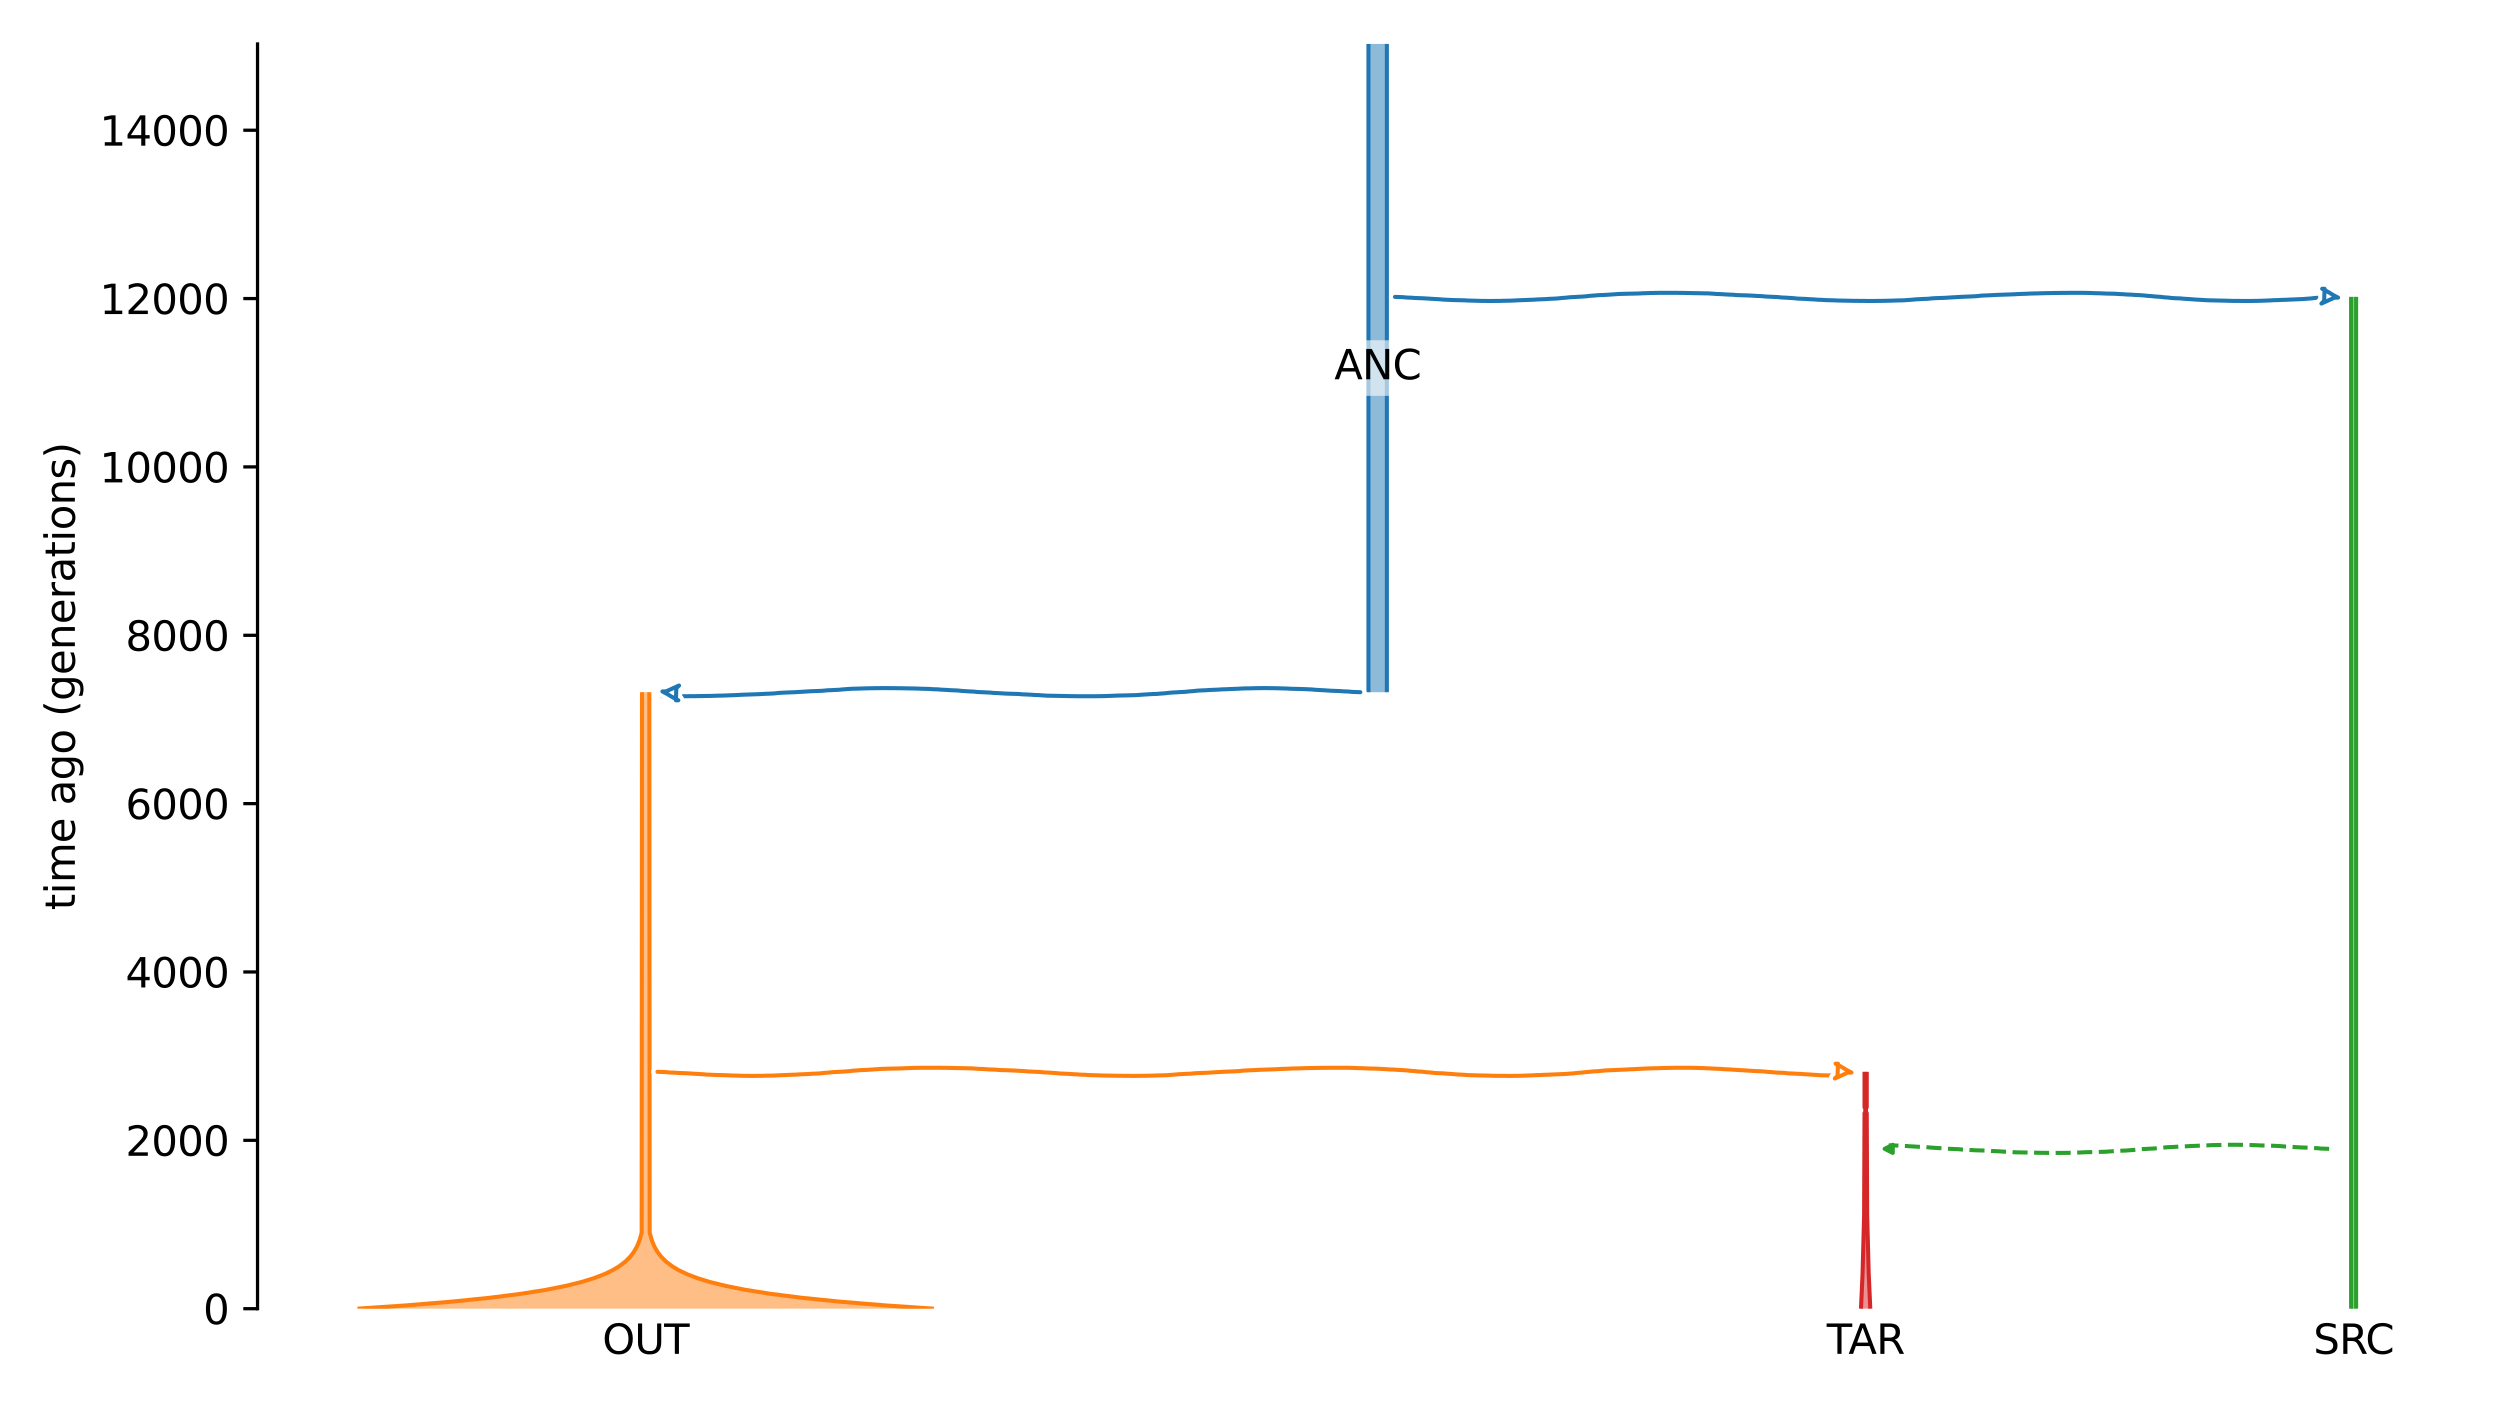 <?xml version="1.0" encoding="utf-8" standalone="no"?>
<!DOCTYPE svg PUBLIC "-//W3C//DTD SVG 1.1//EN"
  "http://www.w3.org/Graphics/SVG/1.1/DTD/svg11.dtd">
<svg xmlns:xlink="http://www.w3.org/1999/xlink" width="614.4pt" height="345.6pt" viewBox="0 0 614.4 345.6" xmlns="http://www.w3.org/2000/svg" version="1.1">
 <defs>
  <style type="text/css">*{stroke-linejoin: round; stroke-linecap: butt}</style>
 </defs>
 <g id="figure_1">
  <g id="patch_1">
   <path d="M 0 345.6 
L 614.4 345.6 
L 614.4 0 
L 0 0 
z
" style="fill: #ffffff"/>
  </g>
  <g id="axes_1">
   <g id="patch_2">
    <path d="M 63.291 321.622 
L 603.6 321.622 
L 603.6 10.8 
L 63.291 10.8 
z
" style="fill: #ffffff"/>
   </g>
   <path d="M 572.407 282.337 
L 571.407 282.306 
L 570.407 282.269 
L 569.407 282.171 
L 568.407 282.139 
L 567.407 282.065 
L 566.407 282.026 
L 565.407 281.991 
L 564.407 281.933 
L 563.407 281.863 
L 562.407 281.811 
L 561.407 281.752 
L 560.407 281.664 
L 559.407 281.618 
L 558.407 281.575 
L 557.407 281.545 
L 556.407 281.519 
L 555.407 281.497 
L 554.407 281.443 
L 553.407 281.415 
L 552.407 281.385 
L 551.407 281.36 
L 550.407 281.349 
L 549.407 281.339 
L 548.407 281.339 
L 547.407 281.348 
L 546.407 281.36 
L 545.407 281.391 
L 544.407 281.402 
L 543.407 281.432 
L 542.407 281.492 
L 541.407 281.529 
L 540.407 281.568 
L 539.407 281.611 
L 538.407 281.644 
L 537.407 281.711 
L 536.407 281.75 
L 535.407 281.793 
L 534.407 281.863 
L 533.407 281.9 
L 532.407 281.958 
L 531.407 282.069 
L 530.407 282.14 
L 529.407 282.253 
L 528.407 282.299 
L 527.407 282.36 
L 526.407 282.408 
L 525.407 282.489 
L 524.407 282.608 
L 523.407 282.678 
L 522.407 282.761 
L 521.407 282.794 
L 520.407 282.846 
L 519.407 282.914 
L 518.407 282.98 
L 517.407 283.057 
L 516.407 283.084 
L 515.407 283.111 
L 514.407 283.134 
L 513.407 283.153 
L 512.407 283.179 
L 511.407 283.229 
L 510.407 283.264 
L 509.407 283.3 
L 508.407 283.316 
L 507.407 283.331 
L 506.407 283.335 
L 505.407 283.337 
L 504.407 283.337 
L 503.407 283.335 
L 502.407 283.321 
L 501.407 283.313 
L 500.407 283.292 
L 499.407 283.268 
L 498.407 283.251 
L 497.407 283.233 
L 496.407 283.212 
L 495.407 283.196 
L 494.407 283.133 
L 493.407 283.058 
L 492.407 283.025 
L 491.407 282.957 
L 490.407 282.903 
L 489.407 282.87 
L 488.407 282.78 
L 487.407 282.751 
L 486.407 282.72 
L 485.407 282.689 
L 484.407 282.634 
L 483.407 282.569 
L 482.407 282.531 
L 481.407 282.435 
L 480.407 282.386 
L 479.407 282.342 
L 478.407 282.302 
L 477.407 282.193 
L 476.407 282.152 
L 475.407 282.089 
L 474.407 282.019 
L 473.407 281.915 
L 472.407 281.878 
L 471.407 281.832 
L 470.407 281.764 
L 469.407 281.715 
L 468.407 281.637 
L 467.407 281.607 
L 466.407 281.537 
L 465.407 281.513 
L 464.172 281.485 
" clip-path="url(#p73a6ffd80a)" style="fill: none; stroke-dasharray: 3.7,1.6; stroke-dashoffset: 0; stroke: #2ca02c"/>
   <g id="patch_3">
    <path d="M 336.308 10.8 
L 336.308 170.11 
M 340.835 10.8 
L 340.835 170.11 
" clip-path="url(#p73a6ffd80a)" style="fill: none; stroke: #ffffff; stroke-width: 3; stroke-linejoin: miter"/>
    <path d="M 336.308 10.8 
L 336.308 170.11 
M 340.835 10.8 
L 340.835 170.11 
" clip-path="url(#p73a6ffd80a)" style="fill: none; stroke: #1f77b4; stroke-linejoin: miter"/>
    <g id="PolyCollection_1">
     <path d="M 340.835 10.8 
L 336.308 10.8 
L 336.308 170.11 
L 340.835 170.11 
L 340.835 170.11 
L 340.835 10.8 
z
" clip-path="url(#p73a6ffd80a)" style="fill: #1f77b4; fill-opacity: 0.5"/>
    </g>
    <g id="patch_4">
     <path d="M 157.78 170.11 
L 157.697 302.954 
L 157.151 304.879 
L 156.504 306.418 
L 155.718 307.765 
L 154.82 308.92 
L 153.651 310.075 
L 152.129 311.229 
L 150.513 312.192 
L 148.499 313.154 
L 145.988 314.116 
L 142.858 315.079 
L 138.956 316.041 
L 134.092 317.003 
L 128.028 317.965 
L 120.47 318.928 
L 111.047 319.89 
L 99.301 320.852 
L 87.85 321.622 
M 159.582 170.11 
L 159.665 302.954 
L 160.211 304.879 
L 160.857 306.418 
L 161.644 307.765 
L 162.542 308.92 
L 163.71 310.075 
L 165.233 311.229 
L 166.849 312.192 
L 168.863 313.154 
L 171.374 314.116 
L 174.504 315.079 
L 178.406 316.041 
L 183.27 317.003 
L 189.334 317.965 
L 196.892 318.928 
L 206.315 319.89 
L 218.061 320.852 
L 229.512 321.622 
L 229.512 321.622 
" clip-path="url(#p73a6ffd80a)" style="fill: none; stroke: #ffffff; stroke-width: 3; stroke-linejoin: miter"/>
     <path d="M 157.78 170.11 
L 157.697 302.954 
L 157.151 304.879 
L 156.504 306.418 
L 155.718 307.765 
L 154.82 308.92 
L 153.651 310.075 
L 152.129 311.229 
L 150.513 312.192 
L 148.499 313.154 
L 145.988 314.116 
L 142.858 315.079 
L 138.956 316.041 
L 134.092 317.003 
L 128.028 317.965 
L 120.47 318.928 
L 111.047 319.89 
L 99.301 320.852 
L 87.85 321.622 
M 159.582 170.11 
L 159.665 302.954 
L 160.211 304.879 
L 160.857 306.418 
L 161.644 307.765 
L 162.542 308.92 
L 163.71 310.075 
L 165.233 311.229 
L 166.849 312.192 
L 168.863 313.154 
L 171.374 314.116 
L 174.504 315.079 
L 178.406 316.041 
L 183.27 317.003 
L 189.334 317.965 
L 196.892 318.928 
L 206.315 319.89 
L 218.061 320.852 
L 229.512 321.622 
L 229.512 321.622 
" clip-path="url(#p73a6ffd80a)" style="fill: none; stroke: #ff7f0e; stroke-linejoin: miter"/>
     <g id="PolyCollection_2">
      <path d="M 159.582 170.11 
L 157.78 170.11 
L 157.78 302.569 
L 157.78 302.569 
L 157.739 302.762 
L 157.697 302.954 
L 157.652 303.147 
L 157.606 303.339 
L 157.557 303.531 
L 157.507 303.724 
L 157.454 303.916 
L 157.398 304.109 
L 157.341 304.301 
L 157.28 304.494 
L 157.217 304.686 
L 157.151 304.879 
L 157.082 305.071 
L 157.01 305.263 
L 156.935 305.456 
L 156.856 305.648 
L 156.774 305.841 
L 156.688 306.033 
L 156.598 306.226 
L 156.504 306.418 
L 156.406 306.611 
L 156.304 306.803 
L 156.197 306.996 
L 156.085 307.188 
L 155.968 307.38 
L 155.845 307.573 
L 155.718 307.765 
L 155.584 307.958 
L 155.444 308.15 
L 155.299 308.343 
L 155.146 308.535 
L 154.987 308.728 
L 154.82 308.92 
L 154.646 309.113 
L 154.464 309.305 
L 154.274 309.497 
L 154.076 309.69 
L 153.868 309.882 
L 153.651 310.075 
L 153.425 310.267 
L 153.188 310.46 
L 152.94 310.652 
L 152.682 310.845 
L 152.411 311.037 
L 152.129 311.229 
L 151.833 311.422 
L 151.525 311.614 
L 151.202 311.807 
L 150.865 311.999 
L 150.513 312.192 
L 150.145 312.384 
L 149.76 312.577 
L 149.358 312.769 
L 148.938 312.962 
L 148.499 313.154 
L 148.04 313.346 
L 147.56 313.539 
L 147.059 313.731 
L 146.535 313.924 
L 145.988 314.116 
L 145.416 314.309 
L 144.818 314.501 
L 144.193 314.694 
L 143.54 314.886 
L 142.858 315.079 
L 142.145 315.271 
L 141.399 315.463 
L 140.62 315.656 
L 139.806 315.848 
L 138.956 316.041 
L 138.067 316.233 
L 137.138 316.426 
L 136.167 316.618 
L 135.152 316.811 
L 134.092 317.003 
L 132.984 317.195 
L 131.825 317.388 
L 130.615 317.58 
L 129.35 317.773 
L 128.028 317.965 
L 126.647 318.158 
L 125.203 318.35 
L 123.694 318.543 
L 122.117 318.735 
L 120.47 318.928 
L 118.747 319.12 
L 116.948 319.312 
L 115.067 319.505 
L 113.101 319.697 
L 111.047 319.89 
L 108.9 320.082 
L 106.656 320.275 
L 104.312 320.467 
L 101.861 320.66 
L 99.301 320.852 
L 96.624 321.045 
L 93.828 321.237 
L 90.905 321.429 
L 87.85 321.622 
L 229.512 321.622 
L 229.512 321.622 
L 226.457 321.429 
L 223.534 321.237 
L 220.737 321.045 
L 218.061 320.852 
L 215.5 320.66 
L 213.05 320.467 
L 210.705 320.275 
L 208.462 320.082 
L 206.315 319.89 
L 204.261 319.697 
L 202.295 319.505 
L 200.414 319.312 
L 198.614 319.12 
L 196.892 318.928 
L 195.244 318.735 
L 193.668 318.543 
L 192.159 318.35 
L 190.715 318.158 
L 189.334 317.965 
L 188.012 317.773 
L 186.747 317.58 
L 185.536 317.388 
L 184.378 317.195 
L 183.27 317.003 
L 182.21 316.811 
L 181.195 316.618 
L 180.224 316.426 
L 179.295 316.233 
L 178.406 316.041 
L 177.555 315.848 
L 176.741 315.656 
L 175.963 315.463 
L 175.217 315.271 
L 174.504 315.079 
L 173.822 314.886 
L 173.169 314.694 
L 172.544 314.501 
L 171.946 314.309 
L 171.374 314.116 
L 170.827 313.924 
L 170.303 313.731 
L 169.802 313.539 
L 169.322 313.346 
L 168.863 313.154 
L 168.424 312.962 
L 168.004 312.769 
L 167.602 312.577 
L 167.217 312.384 
L 166.849 312.192 
L 166.497 311.999 
L 166.16 311.807 
L 165.837 311.614 
L 165.529 311.422 
L 165.233 311.229 
L 164.951 311.037 
L 164.68 310.845 
L 164.422 310.652 
L 164.174 310.46 
L 163.937 310.267 
L 163.71 310.075 
L 163.494 309.882 
L 163.286 309.69 
L 163.087 309.497 
L 162.897 309.305 
L 162.716 309.113 
L 162.542 308.92 
L 162.375 308.728 
L 162.216 308.535 
L 162.063 308.343 
L 161.917 308.15 
L 161.778 307.958 
L 161.644 307.765 
L 161.517 307.573 
L 161.394 307.38 
L 161.277 307.188 
L 161.165 306.996 
L 161.058 306.803 
L 160.956 306.611 
L 160.857 306.418 
L 160.764 306.226 
L 160.674 306.033 
L 160.588 305.841 
L 160.506 305.648 
L 160.427 305.456 
L 160.352 305.263 
L 160.28 305.071 
L 160.211 304.879 
L 160.145 304.686 
L 160.082 304.494 
L 160.021 304.301 
L 159.963 304.109 
L 159.908 303.916 
L 159.855 303.724 
L 159.804 303.531 
L 159.756 303.339 
L 159.71 303.147 
L 159.665 302.954 
L 159.623 302.762 
L 159.582 302.569 
L 159.582 302.569 
L 159.582 170.11 
z
" clip-path="url(#p73a6ffd80a)" style="fill: #ff7f0e; fill-opacity: 0.5"/>
     </g>
     <g id="patch_5">
      <path d="M 577.81 72.964 
L 577.81 321.622 
M 579.04 72.964 
L 579.04 321.622 
" clip-path="url(#p73a6ffd80a)" style="fill: none; stroke: #ffffff; stroke-width: 3; stroke-linejoin: miter"/>
      <path d="M 577.81 72.964 
L 577.81 321.622 
M 579.04 72.964 
L 579.04 321.622 
" clip-path="url(#p73a6ffd80a)" style="fill: none; stroke: #2ca02c; stroke-linejoin: miter"/>
      <g id="PolyCollection_3">
       <path d="M 579.04 72.964 
L 577.81 72.964 
L 577.81 321.622 
L 579.04 321.622 
L 579.04 321.622 
L 579.04 72.964 
z
" clip-path="url(#p73a6ffd80a)" style="fill: #2ca02c; fill-opacity: 0.5"/>
      </g>
      <g id="patch_6">
       <path d="M 458.228 263.409 
L 458.228 272.159 
L 458.406 272.159 
L 458.406 273.566 
L 458.228 273.566 
L 458.12 298.785 
L 457.748 312.908 
L 457.354 321.622 
M 458.769 263.409 
L 458.769 272.159 
L 458.591 272.159 
L 458.591 273.566 
L 458.769 273.566 
L 458.877 298.785 
L 459.248 312.908 
L 459.642 321.622 
L 459.642 321.622 
" clip-path="url(#p73a6ffd80a)" style="fill: none; stroke: #ffffff; stroke-width: 3; stroke-linejoin: miter"/>
       <path d="M 458.228 263.409 
L 458.228 272.159 
L 458.406 272.159 
L 458.406 273.566 
L 458.228 273.566 
L 458.12 298.785 
L 457.748 312.908 
L 457.354 321.622 
M 458.769 263.409 
L 458.769 272.159 
L 458.591 272.159 
L 458.591 273.566 
L 458.769 273.566 
L 458.877 298.785 
L 459.248 312.908 
L 459.642 321.622 
L 459.642 321.622 
" clip-path="url(#p73a6ffd80a)" style="fill: none; stroke: #d62728; stroke-linejoin: miter"/>
       <g id="PolyCollection_4">
        <path d="M 458.769 263.409 
L 458.228 263.409 
L 458.228 272.159 
L 458.406 272.159 
L 458.406 273.566 
L 458.228 273.566 
L 458.228 291.874 
L 458.228 291.874 
L 458.224 292.174 
L 458.22 292.475 
L 458.215 292.775 
L 458.211 293.076 
L 458.207 293.376 
L 458.203 293.677 
L 458.199 293.977 
L 458.194 294.278 
L 458.19 294.578 
L 458.185 294.879 
L 458.181 295.179 
L 458.176 295.48 
L 458.171 295.78 
L 458.166 296.081 
L 458.162 296.381 
L 458.157 296.682 
L 458.152 296.982 
L 458.146 297.283 
L 458.141 297.583 
L 458.136 297.884 
L 458.131 298.184 
L 458.125 298.485 
L 458.12 298.785 
L 458.114 299.086 
L 458.109 299.386 
L 458.103 299.687 
L 458.097 299.987 
L 458.091 300.288 
L 458.085 300.588 
L 458.079 300.889 
L 458.073 301.189 
L 458.067 301.489 
L 458.061 301.79 
L 458.054 302.09 
L 458.048 302.391 
L 458.041 302.691 
L 458.034 302.992 
L 458.028 303.292 
L 458.021 303.593 
L 458.014 303.893 
L 458.007 304.194 
L 457.999 304.494 
L 457.992 304.795 
L 457.985 305.095 
L 457.977 305.396 
L 457.969 305.696 
L 457.962 305.997 
L 457.954 306.297 
L 457.946 306.598 
L 457.938 306.898 
L 457.93 307.199 
L 457.921 307.499 
L 457.913 307.8 
L 457.904 308.1 
L 457.895 308.401 
L 457.887 308.701 
L 457.878 309.002 
L 457.869 309.302 
L 457.859 309.603 
L 457.85 309.903 
L 457.84 310.203 
L 457.831 310.504 
L 457.821 310.804 
L 457.811 311.105 
L 457.801 311.405 
L 457.791 311.706 
L 457.78 312.006 
L 457.77 312.307 
L 457.759 312.607 
L 457.748 312.908 
L 457.737 313.208 
L 457.726 313.509 
L 457.715 313.809 
L 457.703 314.11 
L 457.692 314.41 
L 457.68 314.711 
L 457.668 315.011 
L 457.656 315.312 
L 457.643 315.612 
L 457.631 315.913 
L 457.618 316.213 
L 457.605 316.514 
L 457.592 316.814 
L 457.579 317.115 
L 457.565 317.415 
L 457.552 317.716 
L 457.538 318.016 
L 457.524 318.317 
L 457.509 318.617 
L 457.495 318.918 
L 457.48 319.218 
L 457.465 319.518 
L 457.45 319.819 
L 457.435 320.119 
L 457.419 320.42 
L 457.403 320.72 
L 457.387 321.021 
L 457.371 321.321 
L 457.354 321.622 
L 459.642 321.622 
L 459.642 321.622 
L 459.626 321.321 
L 459.609 321.021 
L 459.593 320.72 
L 459.577 320.42 
L 459.562 320.119 
L 459.546 319.819 
L 459.531 319.518 
L 459.516 319.218 
L 459.502 318.918 
L 459.487 318.617 
L 459.473 318.317 
L 459.459 318.016 
L 459.445 317.716 
L 459.431 317.415 
L 459.418 317.115 
L 459.404 316.814 
L 459.391 316.514 
L 459.378 316.213 
L 459.366 315.913 
L 459.353 315.612 
L 459.341 315.312 
L 459.329 315.011 
L 459.317 314.711 
L 459.305 314.41 
L 459.293 314.11 
L 459.282 313.809 
L 459.27 313.509 
L 459.259 313.208 
L 459.248 312.908 
L 459.237 312.607 
L 459.227 312.307 
L 459.216 312.006 
L 459.206 311.706 
L 459.196 311.405 
L 459.186 311.105 
L 459.176 310.804 
L 459.166 310.504 
L 459.156 310.203 
L 459.147 309.903 
L 459.137 309.603 
L 459.128 309.302 
L 459.119 309.002 
L 459.11 308.701 
L 459.101 308.401 
L 459.092 308.1 
L 459.084 307.8 
L 459.075 307.499 
L 459.067 307.199 
L 459.059 306.898 
L 459.051 306.598 
L 459.043 306.297 
L 459.035 305.997 
L 459.027 305.696 
L 459.019 305.396 
L 459.012 305.095 
L 459.004 304.795 
L 458.997 304.494 
L 458.99 304.194 
L 458.983 303.893 
L 458.976 303.593 
L 458.969 303.292 
L 458.962 302.992 
L 458.955 302.691 
L 458.949 302.391 
L 458.942 302.09 
L 458.936 301.79 
L 458.93 301.489 
L 458.923 301.189 
L 458.917 300.889 
L 458.911 300.588 
L 458.905 300.288 
L 458.899 299.987 
L 458.894 299.687 
L 458.888 299.386 
L 458.882 299.086 
L 458.877 298.785 
L 458.871 298.485 
L 458.866 298.184 
L 458.86 297.884 
L 458.855 297.583 
L 458.85 297.283 
L 458.845 296.982 
L 458.84 296.682 
L 458.835 296.381 
L 458.83 296.081 
L 458.825 295.78 
L 458.821 295.48 
L 458.816 295.179 
L 458.811 294.879 
L 458.807 294.578 
L 458.802 294.278 
L 458.798 293.977 
L 458.794 293.677 
L 458.789 293.376 
L 458.785 293.076 
L 458.781 292.775 
L 458.777 292.475 
L 458.773 292.174 
L 458.769 291.874 
L 458.769 291.874 
L 458.769 273.566 
L 458.591 273.566 
L 458.591 272.159 
L 458.769 272.159 
L 458.769 263.409 
z
" clip-path="url(#p73a6ffd80a)" style="fill: #d62728; fill-opacity: 0.5"/>
       </g>
       <g id="matplotlib.axis_1">
        <g id="xtick_1">
         <g id="line2d_1"/>
         <g id="text_1">
          <!-- OUT -->
          <g transform="translate(148.032 332.72) scale(0.1 -0.1)">
           <defs>
            <path id="DejaVuSans-4f" d="M 2522 4238 
Q 1834 4238 1429 3725 
Q 1025 3213 1025 2328 
Q 1025 1447 1429 934 
Q 1834 422 2522 422 
Q 3209 422 3611 934 
Q 4013 1447 4013 2328 
Q 4013 3213 3611 3725 
Q 3209 4238 2522 4238 
z
M 2522 4750 
Q 3503 4750 4090 4092 
Q 4678 3434 4678 2328 
Q 4678 1225 4090 567 
Q 3503 -91 2522 -91 
Q 1538 -91 948 565 
Q 359 1222 359 2328 
Q 359 3434 948 4092 
Q 1538 4750 2522 4750 
z
" transform="scale(0.016)"/>
            <path id="DejaVuSans-55" d="M 556 4666 
L 1191 4666 
L 1191 1831 
Q 1191 1081 1462 751 
Q 1734 422 2344 422 
Q 2950 422 3222 751 
Q 3494 1081 3494 1831 
L 3494 4666 
L 4128 4666 
L 4128 1753 
Q 4128 841 3676 375 
Q 3225 -91 2344 -91 
Q 1459 -91 1007 375 
Q 556 841 556 1753 
L 556 4666 
z
" transform="scale(0.016)"/>
            <path id="DejaVuSans-54" d="M -19 4666 
L 3928 4666 
L 3928 4134 
L 2272 4134 
L 2272 0 
L 1638 0 
L 1638 4134 
L -19 4134 
L -19 4666 
z
" transform="scale(0.016)"/>
           </defs>
           <use xlink:href="#DejaVuSans-4f"/>
           <use xlink:href="#DejaVuSans-55" x="78.711"/>
           <use xlink:href="#DejaVuSans-54" x="151.904"/>
          </g>
         </g>
        </g>
        <g id="xtick_2">
         <g id="line2d_2"/>
         <g id="text_2">
          <!-- SRC -->
          <g transform="translate(568.535 332.72) scale(0.1 -0.1)">
           <defs>
            <path id="DejaVuSans-53" d="M 3425 4513 
L 3425 3897 
Q 3066 4069 2747 4153 
Q 2428 4238 2131 4238 
Q 1616 4238 1336 4038 
Q 1056 3838 1056 3469 
Q 1056 3159 1242 3001 
Q 1428 2844 1947 2747 
L 2328 2669 
Q 3034 2534 3370 2195 
Q 3706 1856 3706 1288 
Q 3706 609 3251 259 
Q 2797 -91 1919 -91 
Q 1588 -91 1214 -16 
Q 841 59 441 206 
L 441 856 
Q 825 641 1194 531 
Q 1563 422 1919 422 
Q 2459 422 2753 634 
Q 3047 847 3047 1241 
Q 3047 1584 2836 1778 
Q 2625 1972 2144 2069 
L 1759 2144 
Q 1053 2284 737 2584 
Q 422 2884 422 3419 
Q 422 4038 858 4394 
Q 1294 4750 2059 4750 
Q 2388 4750 2728 4690 
Q 3069 4631 3425 4513 
z
" transform="scale(0.016)"/>
            <path id="DejaVuSans-52" d="M 2841 2188 
Q 3044 2119 3236 1894 
Q 3428 1669 3622 1275 
L 4263 0 
L 3584 0 
L 2988 1197 
Q 2756 1666 2539 1819 
Q 2322 1972 1947 1972 
L 1259 1972 
L 1259 0 
L 628 0 
L 628 4666 
L 2053 4666 
Q 2853 4666 3247 4331 
Q 3641 3997 3641 3322 
Q 3641 2881 3436 2590 
Q 3231 2300 2841 2188 
z
M 1259 4147 
L 1259 2491 
L 2053 2491 
Q 2509 2491 2742 2702 
Q 2975 2913 2975 3322 
Q 2975 3731 2742 3939 
Q 2509 4147 2053 4147 
L 1259 4147 
z
" transform="scale(0.016)"/>
            <path id="DejaVuSans-43" d="M 4122 4306 
L 4122 3641 
Q 3803 3938 3442 4084 
Q 3081 4231 2675 4231 
Q 1875 4231 1450 3742 
Q 1025 3253 1025 2328 
Q 1025 1406 1450 917 
Q 1875 428 2675 428 
Q 3081 428 3442 575 
Q 3803 722 4122 1019 
L 4122 359 
Q 3791 134 3420 21 
Q 3050 -91 2638 -91 
Q 1578 -91 968 557 
Q 359 1206 359 2328 
Q 359 3453 968 4101 
Q 1578 4750 2638 4750 
Q 3056 4750 3426 4639 
Q 3797 4528 4122 4306 
z
" transform="scale(0.016)"/>
           </defs>
           <use xlink:href="#DejaVuSans-53"/>
           <use xlink:href="#DejaVuSans-52" x="63.477"/>
           <use xlink:href="#DejaVuSans-43" x="127.959"/>
          </g>
         </g>
        </g>
        <g id="xtick_3">
         <g id="line2d_3"/>
         <g id="text_3">
          <!-- TAR -->
          <g transform="translate(448.937 332.72) scale(0.1 -0.1)">
           <defs>
            <path id="DejaVuSans-41" d="M 2188 4044 
L 1331 1722 
L 3047 1722 
L 2188 4044 
z
M 1831 4666 
L 2547 4666 
L 4325 0 
L 3669 0 
L 3244 1197 
L 1141 1197 
L 716 0 
L 50 0 
L 1831 4666 
z
" transform="scale(0.016)"/>
           </defs>
           <use xlink:href="#DejaVuSans-54"/>
           <use xlink:href="#DejaVuSans-41" x="53.334"/>
           <use xlink:href="#DejaVuSans-52" x="121.742"/>
          </g>
         </g>
        </g>
       </g>
       <g id="matplotlib.axis_2">
        <g id="ytick_1">
         <g id="line2d_4">
          <defs>
           <path id="mbf4b17313b" d="M 0 0 
L -3.5 0 
" style="stroke: #000000; stroke-width: 0.8"/>
          </defs>
          <g>
           <use xlink:href="#mbf4b17313b" x="63.291" y="321.622" style="stroke: #000000; stroke-width: 0.8"/>
          </g>
         </g>
         <g id="text_4">
          <!-- 0 -->
          <g transform="translate(49.928 325.421) scale(0.1 -0.1)">
           <defs>
            <path id="DejaVuSans-30" d="M 2034 4250 
Q 1547 4250 1301 3770 
Q 1056 3291 1056 2328 
Q 1056 1369 1301 889 
Q 1547 409 2034 409 
Q 2525 409 2770 889 
Q 3016 1369 3016 2328 
Q 3016 3291 2770 3770 
Q 2525 4250 2034 4250 
z
M 2034 4750 
Q 2819 4750 3233 4129 
Q 3647 3509 3647 2328 
Q 3647 1150 3233 529 
Q 2819 -91 2034 -91 
Q 1250 -91 836 529 
Q 422 1150 422 2328 
Q 422 3509 836 4129 
Q 1250 4750 2034 4750 
z
" transform="scale(0.016)"/>
           </defs>
           <use xlink:href="#DejaVuSans-30"/>
          </g>
         </g>
        </g>
        <g id="ytick_2">
         <g id="line2d_5">
          <g>
           <use xlink:href="#mbf4b17313b" x="63.291" y="280.248" style="stroke: #000000; stroke-width: 0.8"/>
          </g>
         </g>
         <g id="text_5">
          <!-- 2000 -->
          <g transform="translate(30.841 284.047) scale(0.1 -0.1)">
           <defs>
            <path id="DejaVuSans-32" d="M 1228 531 
L 3431 531 
L 3431 0 
L 469 0 
L 469 531 
Q 828 903 1448 1529 
Q 2069 2156 2228 2338 
Q 2531 2678 2651 2914 
Q 2772 3150 2772 3378 
Q 2772 3750 2511 3984 
Q 2250 4219 1831 4219 
Q 1534 4219 1204 4116 
Q 875 4013 500 3803 
L 500 4441 
Q 881 4594 1212 4672 
Q 1544 4750 1819 4750 
Q 2544 4750 2975 4387 
Q 3406 4025 3406 3419 
Q 3406 3131 3298 2873 
Q 3191 2616 2906 2266 
Q 2828 2175 2409 1742 
Q 1991 1309 1228 531 
z
" transform="scale(0.016)"/>
           </defs>
           <use xlink:href="#DejaVuSans-32"/>
           <use xlink:href="#DejaVuSans-30" x="63.623"/>
           <use xlink:href="#DejaVuSans-30" x="127.246"/>
           <use xlink:href="#DejaVuSans-30" x="190.869"/>
          </g>
         </g>
        </g>
        <g id="ytick_3">
         <g id="line2d_6">
          <g>
           <use xlink:href="#mbf4b17313b" x="63.291" y="238.874" style="stroke: #000000; stroke-width: 0.8"/>
          </g>
         </g>
         <g id="text_6">
          <!-- 4000 -->
          <g transform="translate(30.841 242.673) scale(0.1 -0.1)">
           <defs>
            <path id="DejaVuSans-34" d="M 2419 4116 
L 825 1625 
L 2419 1625 
L 2419 4116 
z
M 2253 4666 
L 3047 4666 
L 3047 1625 
L 3713 1625 
L 3713 1100 
L 3047 1100 
L 3047 0 
L 2419 0 
L 2419 1100 
L 313 1100 
L 313 1709 
L 2253 4666 
z
" transform="scale(0.016)"/>
           </defs>
           <use xlink:href="#DejaVuSans-34"/>
           <use xlink:href="#DejaVuSans-30" x="63.623"/>
           <use xlink:href="#DejaVuSans-30" x="127.246"/>
           <use xlink:href="#DejaVuSans-30" x="190.869"/>
          </g>
         </g>
        </g>
        <g id="ytick_4">
         <g id="line2d_7">
          <g>
           <use xlink:href="#mbf4b17313b" x="63.291" y="197.5" style="stroke: #000000; stroke-width: 0.8"/>
          </g>
         </g>
         <g id="text_7">
          <!-- 6000 -->
          <g transform="translate(30.841 201.299) scale(0.1 -0.1)">
           <defs>
            <path id="DejaVuSans-36" d="M 2113 2584 
Q 1688 2584 1439 2293 
Q 1191 2003 1191 1497 
Q 1191 994 1439 701 
Q 1688 409 2113 409 
Q 2538 409 2786 701 
Q 3034 994 3034 1497 
Q 3034 2003 2786 2293 
Q 2538 2584 2113 2584 
z
M 3366 4563 
L 3366 3988 
Q 3128 4100 2886 4159 
Q 2644 4219 2406 4219 
Q 1781 4219 1451 3797 
Q 1122 3375 1075 2522 
Q 1259 2794 1537 2939 
Q 1816 3084 2150 3084 
Q 2853 3084 3261 2657 
Q 3669 2231 3669 1497 
Q 3669 778 3244 343 
Q 2819 -91 2113 -91 
Q 1303 -91 875 529 
Q 447 1150 447 2328 
Q 447 3434 972 4092 
Q 1497 4750 2381 4750 
Q 2619 4750 2861 4703 
Q 3103 4656 3366 4563 
z
" transform="scale(0.016)"/>
           </defs>
           <use xlink:href="#DejaVuSans-36"/>
           <use xlink:href="#DejaVuSans-30" x="63.623"/>
           <use xlink:href="#DejaVuSans-30" x="127.246"/>
           <use xlink:href="#DejaVuSans-30" x="190.869"/>
          </g>
         </g>
        </g>
        <g id="ytick_5">
         <g id="line2d_8">
          <g>
           <use xlink:href="#mbf4b17313b" x="63.291" y="156.126" style="stroke: #000000; stroke-width: 0.8"/>
          </g>
         </g>
         <g id="text_8">
          <!-- 8000 -->
          <g transform="translate(30.841 159.925) scale(0.1 -0.1)">
           <defs>
            <path id="DejaVuSans-38" d="M 2034 2216 
Q 1584 2216 1326 1975 
Q 1069 1734 1069 1313 
Q 1069 891 1326 650 
Q 1584 409 2034 409 
Q 2484 409 2743 651 
Q 3003 894 3003 1313 
Q 3003 1734 2745 1975 
Q 2488 2216 2034 2216 
z
M 1403 2484 
Q 997 2584 770 2862 
Q 544 3141 544 3541 
Q 544 4100 942 4425 
Q 1341 4750 2034 4750 
Q 2731 4750 3128 4425 
Q 3525 4100 3525 3541 
Q 3525 3141 3298 2862 
Q 3072 2584 2669 2484 
Q 3125 2378 3379 2068 
Q 3634 1759 3634 1313 
Q 3634 634 3220 271 
Q 2806 -91 2034 -91 
Q 1263 -91 848 271 
Q 434 634 434 1313 
Q 434 1759 690 2068 
Q 947 2378 1403 2484 
z
M 1172 3481 
Q 1172 3119 1398 2916 
Q 1625 2713 2034 2713 
Q 2441 2713 2670 2916 
Q 2900 3119 2900 3481 
Q 2900 3844 2670 4047 
Q 2441 4250 2034 4250 
Q 1625 4250 1398 4047 
Q 1172 3844 1172 3481 
z
" transform="scale(0.016)"/>
           </defs>
           <use xlink:href="#DejaVuSans-38"/>
           <use xlink:href="#DejaVuSans-30" x="63.623"/>
           <use xlink:href="#DejaVuSans-30" x="127.246"/>
           <use xlink:href="#DejaVuSans-30" x="190.869"/>
          </g>
         </g>
        </g>
        <g id="ytick_6">
         <g id="line2d_9">
          <g>
           <use xlink:href="#mbf4b17313b" x="63.291" y="114.752" style="stroke: #000000; stroke-width: 0.8"/>
          </g>
         </g>
         <g id="text_9">
          <!-- 10000 -->
          <g transform="translate(24.478 118.551) scale(0.1 -0.1)">
           <defs>
            <path id="DejaVuSans-31" d="M 794 531 
L 1825 531 
L 1825 4091 
L 703 3866 
L 703 4441 
L 1819 4666 
L 2450 4666 
L 2450 531 
L 3481 531 
L 3481 0 
L 794 0 
L 794 531 
z
" transform="scale(0.016)"/>
           </defs>
           <use xlink:href="#DejaVuSans-31"/>
           <use xlink:href="#DejaVuSans-30" x="63.623"/>
           <use xlink:href="#DejaVuSans-30" x="127.246"/>
           <use xlink:href="#DejaVuSans-30" x="190.869"/>
           <use xlink:href="#DejaVuSans-30" x="254.492"/>
          </g>
         </g>
        </g>
        <g id="ytick_7">
         <g id="line2d_10">
          <g>
           <use xlink:href="#mbf4b17313b" x="63.291" y="73.378" style="stroke: #000000; stroke-width: 0.8"/>
          </g>
         </g>
         <g id="text_10">
          <!-- 12000 -->
          <g transform="translate(24.478 77.177) scale(0.1 -0.1)">
           <use xlink:href="#DejaVuSans-31"/>
           <use xlink:href="#DejaVuSans-32" x="63.623"/>
           <use xlink:href="#DejaVuSans-30" x="127.246"/>
           <use xlink:href="#DejaVuSans-30" x="190.869"/>
           <use xlink:href="#DejaVuSans-30" x="254.492"/>
          </g>
         </g>
        </g>
        <g id="ytick_8">
         <g id="line2d_11">
          <g>
           <use xlink:href="#mbf4b17313b" x="63.291" y="32.004" style="stroke: #000000; stroke-width: 0.8"/>
          </g>
         </g>
         <g id="text_11">
          <!-- 14000 -->
          <g transform="translate(24.478 35.803) scale(0.1 -0.1)">
           <use xlink:href="#DejaVuSans-31"/>
           <use xlink:href="#DejaVuSans-34" x="63.623"/>
           <use xlink:href="#DejaVuSans-30" x="127.246"/>
           <use xlink:href="#DejaVuSans-30" x="190.869"/>
           <use xlink:href="#DejaVuSans-30" x="254.492"/>
          </g>
         </g>
        </g>
        <g id="text_12">
         <!-- time ago (generations) -->
         <g transform="translate(18.398 223.682) rotate(-90) scale(0.1 -0.1)">
          <defs>
           <path id="DejaVuSans-74" d="M 1172 4494 
L 1172 3500 
L 2356 3500 
L 2356 3053 
L 1172 3053 
L 1172 1153 
Q 1172 725 1289 603 
Q 1406 481 1766 481 
L 2356 481 
L 2356 0 
L 1766 0 
Q 1100 0 847 248 
Q 594 497 594 1153 
L 594 3053 
L 172 3053 
L 172 3500 
L 594 3500 
L 594 4494 
L 1172 4494 
z
" transform="scale(0.016)"/>
           <path id="DejaVuSans-69" d="M 603 3500 
L 1178 3500 
L 1178 0 
L 603 0 
L 603 3500 
z
M 603 4863 
L 1178 4863 
L 1178 4134 
L 603 4134 
L 603 4863 
z
" transform="scale(0.016)"/>
           <path id="DejaVuSans-6d" d="M 3328 2828 
Q 3544 3216 3844 3400 
Q 4144 3584 4550 3584 
Q 5097 3584 5394 3201 
Q 5691 2819 5691 2113 
L 5691 0 
L 5113 0 
L 5113 2094 
Q 5113 2597 4934 2840 
Q 4756 3084 4391 3084 
Q 3944 3084 3684 2787 
Q 3425 2491 3425 1978 
L 3425 0 
L 2847 0 
L 2847 2094 
Q 2847 2600 2669 2842 
Q 2491 3084 2119 3084 
Q 1678 3084 1418 2786 
Q 1159 2488 1159 1978 
L 1159 0 
L 581 0 
L 581 3500 
L 1159 3500 
L 1159 2956 
Q 1356 3278 1631 3431 
Q 1906 3584 2284 3584 
Q 2666 3584 2933 3390 
Q 3200 3197 3328 2828 
z
" transform="scale(0.016)"/>
           <path id="DejaVuSans-65" d="M 3597 1894 
L 3597 1613 
L 953 1613 
Q 991 1019 1311 708 
Q 1631 397 2203 397 
Q 2534 397 2845 478 
Q 3156 559 3463 722 
L 3463 178 
Q 3153 47 2828 -22 
Q 2503 -91 2169 -91 
Q 1331 -91 842 396 
Q 353 884 353 1716 
Q 353 2575 817 3079 
Q 1281 3584 2069 3584 
Q 2775 3584 3186 3129 
Q 3597 2675 3597 1894 
z
M 3022 2063 
Q 3016 2534 2758 2815 
Q 2500 3097 2075 3097 
Q 1594 3097 1305 2825 
Q 1016 2553 972 2059 
L 3022 2063 
z
" transform="scale(0.016)"/>
           <path id="DejaVuSans-20" transform="scale(0.016)"/>
           <path id="DejaVuSans-61" d="M 2194 1759 
Q 1497 1759 1228 1600 
Q 959 1441 959 1056 
Q 959 750 1161 570 
Q 1363 391 1709 391 
Q 2188 391 2477 730 
Q 2766 1069 2766 1631 
L 2766 1759 
L 2194 1759 
z
M 3341 1997 
L 3341 0 
L 2766 0 
L 2766 531 
Q 2569 213 2275 61 
Q 1981 -91 1556 -91 
Q 1019 -91 701 211 
Q 384 513 384 1019 
Q 384 1609 779 1909 
Q 1175 2209 1959 2209 
L 2766 2209 
L 2766 2266 
Q 2766 2663 2505 2880 
Q 2244 3097 1772 3097 
Q 1472 3097 1187 3025 
Q 903 2953 641 2809 
L 641 3341 
Q 956 3463 1253 3523 
Q 1550 3584 1831 3584 
Q 2591 3584 2966 3190 
Q 3341 2797 3341 1997 
z
" transform="scale(0.016)"/>
           <path id="DejaVuSans-67" d="M 2906 1791 
Q 2906 2416 2648 2759 
Q 2391 3103 1925 3103 
Q 1463 3103 1205 2759 
Q 947 2416 947 1791 
Q 947 1169 1205 825 
Q 1463 481 1925 481 
Q 2391 481 2648 825 
Q 2906 1169 2906 1791 
z
M 3481 434 
Q 3481 -459 3084 -895 
Q 2688 -1331 1869 -1331 
Q 1566 -1331 1297 -1286 
Q 1028 -1241 775 -1147 
L 775 -588 
Q 1028 -725 1275 -790 
Q 1522 -856 1778 -856 
Q 2344 -856 2625 -561 
Q 2906 -266 2906 331 
L 2906 616 
Q 2728 306 2450 153 
Q 2172 0 1784 0 
Q 1141 0 747 490 
Q 353 981 353 1791 
Q 353 2603 747 3093 
Q 1141 3584 1784 3584 
Q 2172 3584 2450 3431 
Q 2728 3278 2906 2969 
L 2906 3500 
L 3481 3500 
L 3481 434 
z
" transform="scale(0.016)"/>
           <path id="DejaVuSans-6f" d="M 1959 3097 
Q 1497 3097 1228 2736 
Q 959 2375 959 1747 
Q 959 1119 1226 758 
Q 1494 397 1959 397 
Q 2419 397 2687 759 
Q 2956 1122 2956 1747 
Q 2956 2369 2687 2733 
Q 2419 3097 1959 3097 
z
M 1959 3584 
Q 2709 3584 3137 3096 
Q 3566 2609 3566 1747 
Q 3566 888 3137 398 
Q 2709 -91 1959 -91 
Q 1206 -91 779 398 
Q 353 888 353 1747 
Q 353 2609 779 3096 
Q 1206 3584 1959 3584 
z
" transform="scale(0.016)"/>
           <path id="DejaVuSans-28" d="M 1984 4856 
Q 1566 4138 1362 3434 
Q 1159 2731 1159 2009 
Q 1159 1288 1364 580 
Q 1569 -128 1984 -844 
L 1484 -844 
Q 1016 -109 783 600 
Q 550 1309 550 2009 
Q 550 2706 781 3412 
Q 1013 4119 1484 4856 
L 1984 4856 
z
" transform="scale(0.016)"/>
           <path id="DejaVuSans-6e" d="M 3513 2113 
L 3513 0 
L 2938 0 
L 2938 2094 
Q 2938 2591 2744 2837 
Q 2550 3084 2163 3084 
Q 1697 3084 1428 2787 
Q 1159 2491 1159 1978 
L 1159 0 
L 581 0 
L 581 3500 
L 1159 3500 
L 1159 2956 
Q 1366 3272 1645 3428 
Q 1925 3584 2291 3584 
Q 2894 3584 3203 3211 
Q 3513 2838 3513 2113 
z
" transform="scale(0.016)"/>
           <path id="DejaVuSans-72" d="M 2631 2963 
Q 2534 3019 2420 3045 
Q 2306 3072 2169 3072 
Q 1681 3072 1420 2755 
Q 1159 2438 1159 1844 
L 1159 0 
L 581 0 
L 581 3500 
L 1159 3500 
L 1159 2956 
Q 1341 3275 1631 3429 
Q 1922 3584 2338 3584 
Q 2397 3584 2469 3576 
Q 2541 3569 2628 3553 
L 2631 2963 
z
" transform="scale(0.016)"/>
           <path id="DejaVuSans-73" d="M 2834 3397 
L 2834 2853 
Q 2591 2978 2328 3040 
Q 2066 3103 1784 3103 
Q 1356 3103 1142 2972 
Q 928 2841 928 2578 
Q 928 2378 1081 2264 
Q 1234 2150 1697 2047 
L 1894 2003 
Q 2506 1872 2764 1633 
Q 3022 1394 3022 966 
Q 3022 478 2636 193 
Q 2250 -91 1575 -91 
Q 1294 -91 989 -36 
Q 684 19 347 128 
L 347 722 
Q 666 556 975 473 
Q 1284 391 1588 391 
Q 1994 391 2212 530 
Q 2431 669 2431 922 
Q 2431 1156 2273 1281 
Q 2116 1406 1581 1522 
L 1381 1569 
Q 847 1681 609 1914 
Q 372 2147 372 2553 
Q 372 3047 722 3315 
Q 1072 3584 1716 3584 
Q 2034 3584 2315 3537 
Q 2597 3491 2834 3397 
z
" transform="scale(0.016)"/>
           <path id="DejaVuSans-29" d="M 513 4856 
L 1013 4856 
Q 1481 4119 1714 3412 
Q 1947 2706 1947 2009 
Q 1947 1309 1714 600 
Q 1481 -109 1013 -844 
L 513 -844 
Q 928 -128 1133 580 
Q 1338 1288 1338 2009 
Q 1338 2731 1133 3434 
Q 928 4138 513 4856 
z
" transform="scale(0.016)"/>
          </defs>
          <use xlink:href="#DejaVuSans-74"/>
          <use xlink:href="#DejaVuSans-69" x="39.209"/>
          <use xlink:href="#DejaVuSans-6d" x="66.992"/>
          <use xlink:href="#DejaVuSans-65" x="164.404"/>
          <use xlink:href="#DejaVuSans-20" x="225.928"/>
          <use xlink:href="#DejaVuSans-61" x="257.715"/>
          <use xlink:href="#DejaVuSans-67" x="318.994"/>
          <use xlink:href="#DejaVuSans-6f" x="382.471"/>
          <use xlink:href="#DejaVuSans-20" x="443.652"/>
          <use xlink:href="#DejaVuSans-28" x="475.439"/>
          <use xlink:href="#DejaVuSans-67" x="514.453"/>
          <use xlink:href="#DejaVuSans-65" x="577.93"/>
          <use xlink:href="#DejaVuSans-6e" x="639.453"/>
          <use xlink:href="#DejaVuSans-65" x="702.832"/>
          <use xlink:href="#DejaVuSans-72" x="764.355"/>
          <use xlink:href="#DejaVuSans-61" x="805.469"/>
          <use xlink:href="#DejaVuSans-74" x="866.748"/>
          <use xlink:href="#DejaVuSans-69" x="905.957"/>
          <use xlink:href="#DejaVuSans-6f" x="933.74"/>
          <use xlink:href="#DejaVuSans-6e" x="994.922"/>
          <use xlink:href="#DejaVuSans-73" x="1058.301"/>
          <use xlink:href="#DejaVuSans-29" x="1110.4"/>
         </g>
        </g>
       </g>
       <g id="patch_7">
        <path d="M 334.31 170.11 
L 333.31 170.079 
L 332.31 170.042 
L 331.31 169.944 
L 330.31 169.912 
L 329.31 169.838 
L 328.31 169.8 
L 327.31 169.764 
L 326.31 169.707 
L 325.31 169.636 
L 324.31 169.584 
L 323.31 169.525 
L 322.31 169.437 
L 321.31 169.391 
L 320.31 169.348 
L 319.31 169.318 
L 318.31 169.292 
L 317.31 169.27 
L 316.31 169.216 
L 315.31 169.188 
L 314.31 169.159 
L 313.31 169.133 
L 312.31 169.122 
L 311.31 169.112 
L 310.31 169.112 
L 309.31 169.122 
L 308.31 169.133 
L 307.31 169.164 
L 306.31 169.175 
L 305.31 169.205 
L 304.31 169.265 
L 303.31 169.302 
L 302.31 169.342 
L 301.31 169.384 
L 300.31 169.417 
L 299.31 169.484 
L 298.31 169.523 
L 297.31 169.566 
L 296.31 169.637 
L 295.31 169.673 
L 294.31 169.731 
L 293.31 169.842 
L 292.31 169.913 
L 291.31 170.026 
L 290.31 170.072 
L 289.31 170.133 
L 288.31 170.181 
L 287.31 170.262 
L 286.31 170.381 
L 285.31 170.451 
L 284.31 170.534 
L 283.31 170.567 
L 282.31 170.619 
L 281.31 170.687 
L 280.31 170.753 
L 279.31 170.83 
L 278.31 170.858 
L 277.31 170.884 
L 276.31 170.907 
L 275.31 170.926 
L 274.31 170.953 
L 273.31 171.002 
L 272.31 171.037 
L 271.31 171.073 
L 270.31 171.089 
L 269.31 171.104 
L 268.31 171.108 
L 267.31 171.11 
L 266.31 171.11 
L 265.31 171.108 
L 264.31 171.095 
L 263.31 171.086 
L 262.31 171.065 
L 261.31 171.042 
L 260.31 171.024 
L 259.31 171.006 
L 258.31 170.985 
L 257.31 170.969 
L 256.31 170.906 
L 255.31 170.831 
L 254.31 170.798 
L 253.31 170.731 
L 252.31 170.677 
L 251.31 170.643 
L 250.31 170.553 
L 249.31 170.524 
L 248.31 170.493 
L 247.31 170.462 
L 246.31 170.407 
L 245.31 170.342 
L 244.31 170.304 
L 243.31 170.208 
L 242.31 170.159 
L 241.31 170.115 
L 240.31 170.075 
L 239.31 169.966 
L 238.31 169.925 
L 237.31 169.863 
L 236.31 169.793 
L 235.31 169.688 
L 234.31 169.651 
L 233.31 169.605 
L 232.31 169.537 
L 231.31 169.488 
L 230.31 169.41 
L 229.31 169.38 
L 228.31 169.31 
L 227.31 169.286 
L 226.31 169.258 
L 225.31 169.216 
L 224.31 169.194 
L 223.31 169.18 
L 222.31 169.154 
L 221.31 169.144 
L 220.31 169.132 
L 219.31 169.121 
L 218.31 169.115 
L 217.31 169.11 
L 216.31 169.116 
L 215.31 169.129 
L 214.31 169.137 
L 213.31 169.162 
L 212.31 169.185 
L 211.31 169.221 
L 210.31 169.247 
L 209.31 169.27 
L 208.31 169.338 
L 207.31 169.413 
L 206.31 169.507 
L 205.31 169.558 
L 204.31 169.612 
L 203.31 169.647 
L 202.31 169.753 
L 201.31 169.806 
L 200.31 169.842 
L 199.31 169.873 
L 198.31 169.935 
L 197.31 170.002 
L 196.31 170.051 
L 195.31 170.116 
L 194.31 170.154 
L 193.31 170.196 
L 192.31 170.238 
L 191.31 170.298 
L 190.31 170.411 
L 189.31 170.463 
L 188.31 170.503 
L 187.31 170.55 
L 186.31 170.607 
L 185.31 170.639 
L 184.31 170.675 
L 183.31 170.707 
L 182.31 170.742 
L 181.31 170.8 
L 180.31 170.845 
L 179.31 170.875 
L 178.31 170.925 
L 177.31 170.951 
L 176.31 170.972 
L 175.31 171.007 
L 174.31 171.031 
L 173.31 171.045 
L 172.31 171.064 
L 171.31 171.08 
L 170.31 171.092 
L 169.31 171.098 
L 168.31 171.105 
L 167.31 171.11 
L 166.31 171.108 
L 165.31 171.105 
L 164.31 171.094 
L 162.703 171.066 
" clip-path="url(#p73a6ffd80a)" style="fill: none; stroke: #ffffff; stroke-width: 3; stroke-linecap: round"/>
        <path d="M 334.31 170.11 
L 333.31 170.079 
L 332.31 170.042 
L 331.31 169.944 
L 330.31 169.912 
L 329.31 169.838 
L 328.31 169.8 
L 327.31 169.764 
L 326.31 169.707 
L 325.31 169.636 
L 324.31 169.584 
L 323.31 169.525 
L 322.31 169.437 
L 321.31 169.391 
L 320.31 169.348 
L 319.31 169.318 
L 318.31 169.292 
L 317.31 169.27 
L 316.31 169.216 
L 315.31 169.188 
L 314.31 169.159 
L 313.31 169.133 
L 312.31 169.122 
L 311.31 169.112 
L 310.31 169.112 
L 309.31 169.122 
L 308.31 169.133 
L 307.31 169.164 
L 306.31 169.175 
L 305.31 169.205 
L 304.31 169.265 
L 303.31 169.302 
L 302.31 169.342 
L 301.31 169.384 
L 300.31 169.417 
L 299.31 169.484 
L 298.31 169.523 
L 297.31 169.566 
L 296.31 169.637 
L 295.31 169.673 
L 294.31 169.731 
L 293.31 169.842 
L 292.31 169.913 
L 291.31 170.026 
L 290.31 170.072 
L 289.31 170.133 
L 288.31 170.181 
L 287.31 170.262 
L 286.31 170.381 
L 285.31 170.451 
L 284.31 170.534 
L 283.31 170.567 
L 282.31 170.619 
L 281.31 170.687 
L 280.31 170.753 
L 279.31 170.83 
L 278.31 170.858 
L 277.31 170.884 
L 276.31 170.907 
L 275.31 170.926 
L 274.31 170.953 
L 273.31 171.002 
L 272.31 171.037 
L 271.31 171.073 
L 270.31 171.089 
L 269.31 171.104 
L 268.31 171.108 
L 267.31 171.11 
L 266.31 171.11 
L 265.31 171.108 
L 264.31 171.095 
L 263.31 171.086 
L 262.31 171.065 
L 261.31 171.042 
L 260.31 171.024 
L 259.31 171.006 
L 258.31 170.985 
L 257.31 170.969 
L 256.31 170.906 
L 255.31 170.831 
L 254.31 170.798 
L 253.31 170.731 
L 252.31 170.677 
L 251.31 170.643 
L 250.31 170.553 
L 249.31 170.524 
L 248.31 170.493 
L 247.31 170.462 
L 246.31 170.407 
L 245.31 170.342 
L 244.31 170.304 
L 243.31 170.208 
L 242.31 170.159 
L 241.31 170.115 
L 240.31 170.075 
L 239.31 169.966 
L 238.31 169.925 
L 237.31 169.863 
L 236.31 169.793 
L 235.31 169.688 
L 234.31 169.651 
L 233.31 169.605 
L 232.31 169.537 
L 231.31 169.488 
L 230.31 169.41 
L 229.31 169.38 
L 228.31 169.31 
L 227.31 169.286 
L 226.31 169.258 
L 225.31 169.216 
L 224.31 169.194 
L 223.31 169.18 
L 222.31 169.154 
L 221.31 169.144 
L 220.31 169.132 
L 219.31 169.121 
L 218.31 169.115 
L 217.31 169.11 
L 216.31 169.116 
L 215.31 169.129 
L 214.31 169.137 
L 213.31 169.162 
L 212.31 169.185 
L 211.31 169.221 
L 210.31 169.247 
L 209.31 169.27 
L 208.31 169.338 
L 207.31 169.413 
L 206.31 169.507 
L 205.31 169.558 
L 204.31 169.612 
L 203.31 169.647 
L 202.31 169.753 
L 201.31 169.806 
L 200.31 169.842 
L 199.31 169.873 
L 198.31 169.935 
L 197.31 170.002 
L 196.31 170.051 
L 195.31 170.116 
L 194.31 170.154 
L 193.31 170.196 
L 192.31 170.238 
L 191.31 170.298 
L 190.31 170.411 
L 189.31 170.463 
L 188.31 170.503 
L 187.31 170.55 
L 186.31 170.607 
L 185.31 170.639 
L 184.31 170.675 
L 183.31 170.707 
L 182.31 170.742 
L 181.31 170.8 
L 180.31 170.845 
L 179.31 170.875 
L 178.31 170.925 
L 177.31 170.951 
L 176.31 170.972 
L 175.31 171.007 
L 174.31 171.031 
L 173.31 171.045 
L 172.31 171.064 
L 171.31 171.08 
L 170.31 171.092 
L 169.31 171.098 
L 168.31 171.105 
L 167.31 171.11 
L 166.31 171.108 
L 165.31 171.105 
L 164.31 171.094 
L 162.703 171.066 
" clip-path="url(#p73a6ffd80a)" style="fill: none; stroke: #1f77b4; stroke-linecap: round"/>
        <path d="M 166.703 172.11 
L 165.822 171.635 
L 164.944 171.155 
L 164.094 170.62 
L 162.791 169.933 
L 163.719 169.907 
L 164.63 169.494 
L 165.541 169.078 
L 166.883 168.472 
L 166.228 169.11 
L 166.176 170.11 
L 166.117 172.11 
z
" clip-path="url(#p73a6ffd80a)" style="fill: #ffffff; stroke: #ffffff; stroke-width: 3; stroke-linecap: round"/>
        <path d="M 166.703 172.11 
L 165.822 171.635 
L 164.944 171.155 
L 164.094 170.62 
L 162.791 169.933 
L 163.719 169.907 
L 164.63 169.494 
L 165.541 169.078 
L 166.883 168.472 
L 166.228 169.11 
L 166.176 170.11 
L 166.117 172.11 
z
" clip-path="url(#p73a6ffd80a)" style="fill: #ffffff; stroke: #1f77b4; stroke-linecap: round"/>
        <g id="patch_8">
         <path d="M 342.834 72.964 
L 343.834 72.996 
L 344.834 73.033 
L 345.834 73.13 
L 346.834 73.163 
L 347.834 73.237 
L 348.834 73.275 
L 349.834 73.311 
L 350.834 73.368 
L 351.834 73.439 
L 352.834 73.491 
L 353.834 73.55 
L 354.834 73.638 
L 355.834 73.684 
L 356.834 73.727 
L 357.834 73.757 
L 358.834 73.783 
L 359.834 73.804 
L 360.834 73.859 
L 361.834 73.887 
L 362.834 73.916 
L 363.834 73.942 
L 364.834 73.953 
L 365.834 73.963 
L 366.834 73.963 
L 367.834 73.953 
L 368.834 73.942 
L 369.834 73.911 
L 370.834 73.899 
L 371.834 73.869 
L 372.834 73.81 
L 373.834 73.772 
L 374.834 73.733 
L 375.834 73.691 
L 376.834 73.658 
L 377.834 73.591 
L 378.834 73.551 
L 379.834 73.509 
L 380.834 73.438 
L 381.834 73.402 
L 382.834 73.343 
L 383.834 73.232 
L 384.834 73.162 
L 385.834 73.049 
L 386.834 73.003 
L 387.834 72.942 
L 388.834 72.893 
L 389.834 72.813 
L 390.834 72.694 
L 391.834 72.624 
L 392.834 72.541 
L 393.834 72.507 
L 394.834 72.456 
L 395.834 72.388 
L 396.834 72.322 
L 397.834 72.245 
L 398.834 72.217 
L 399.834 72.191 
L 400.834 72.168 
L 401.834 72.149 
L 402.834 72.122 
L 403.834 72.072 
L 404.834 72.037 
L 405.834 72.002 
L 406.834 71.986 
L 407.834 71.97 
L 408.834 71.967 
L 409.834 71.965 
L 410.834 71.965 
L 411.834 71.967 
L 412.834 71.98 
L 413.834 71.989 
L 414.834 72.01 
L 415.834 72.033 
L 416.834 72.05 
L 417.834 72.069 
L 418.834 72.089 
L 419.834 72.106 
L 420.834 72.169 
L 421.834 72.244 
L 422.834 72.277 
L 423.834 72.344 
L 424.834 72.398 
L 425.834 72.432 
L 426.834 72.522 
L 427.834 72.551 
L 428.834 72.582 
L 429.834 72.613 
L 430.834 72.668 
L 431.834 72.733 
L 432.834 72.771 
L 433.834 72.867 
L 434.834 72.916 
L 435.834 72.96 
L 436.834 73 
L 437.834 73.108 
L 438.834 73.15 
L 439.834 73.212 
L 440.834 73.282 
L 441.834 73.387 
L 442.834 73.424 
L 443.834 73.47 
L 444.834 73.538 
L 445.834 73.587 
L 446.834 73.664 
L 447.834 73.695 
L 448.834 73.764 
L 449.834 73.788 
L 450.834 73.817 
L 451.834 73.859 
L 452.834 73.88 
L 453.834 73.894 
L 454.834 73.921 
L 455.834 73.93 
L 456.834 73.943 
L 457.834 73.954 
L 458.834 73.96 
L 459.834 73.964 
L 460.834 73.959 
L 461.834 73.945 
L 462.834 73.938 
L 463.834 73.913 
L 464.834 73.89 
L 465.834 73.853 
L 466.834 73.827 
L 467.834 73.805 
L 468.834 73.736 
L 469.834 73.662 
L 470.834 73.568 
L 471.834 73.517 
L 472.834 73.463 
L 473.834 73.428 
L 474.834 73.322 
L 475.834 73.269 
L 476.834 73.232 
L 477.834 73.201 
L 478.834 73.14 
L 479.834 73.073 
L 480.834 73.024 
L 481.834 72.959 
L 482.834 72.92 
L 483.834 72.878 
L 484.834 72.836 
L 485.834 72.777 
L 486.834 72.664 
L 487.834 72.612 
L 488.834 72.572 
L 489.834 72.525 
L 490.834 72.468 
L 491.834 72.436 
L 492.834 72.399 
L 493.834 72.367 
L 494.834 72.333 
L 495.834 72.275 
L 496.834 72.229 
L 497.834 72.2 
L 498.834 72.149 
L 499.834 72.124 
L 500.834 72.103 
L 501.834 72.068 
L 502.834 72.044 
L 503.834 72.03 
L 504.834 72.011 
L 505.834 71.995 
L 506.834 71.983 
L 507.834 71.977 
L 508.834 71.97 
L 509.834 71.965 
L 510.834 71.967 
L 511.834 71.969 
L 512.834 71.981 
L 513.834 72.009 
L 514.834 72.053 
L 515.834 72.073 
L 516.834 72.114 
L 517.834 72.154 
L 518.834 72.173 
L 519.834 72.196 
L 520.834 72.263 
L 521.834 72.312 
L 522.834 72.386 
L 523.834 72.417 
L 524.834 72.494 
L 525.834 72.532 
L 526.834 72.606 
L 527.834 72.71 
L 528.834 72.78 
L 529.834 72.885 
L 530.834 72.94 
L 531.834 73.064 
L 532.834 73.134 
L 533.834 73.25 
L 534.834 73.3 
L 535.834 73.336 
L 536.834 73.428 
L 537.834 73.481 
L 538.834 73.569 
L 539.834 73.638 
L 540.834 73.685 
L 541.834 73.757 
L 542.834 73.807 
L 543.834 73.824 
L 544.834 73.851 
L 545.834 73.871 
L 546.834 73.89 
L 547.834 73.928 
L 548.834 73.945 
L 549.834 73.953 
L 550.834 73.958 
L 551.834 73.964 
L 552.834 73.962 
L 553.834 73.956 
L 554.834 73.94 
L 555.834 73.908 
L 556.834 73.87 
L 557.834 73.835 
L 558.834 73.772 
L 559.834 73.75 
L 560.834 73.7 
L 561.834 73.675 
L 562.834 73.619 
L 563.834 73.588 
L 564.834 73.538 
L 565.834 73.505 
L 566.834 73.425 
L 567.834 73.356 
L 568.834 73.24 
L 569.834 73.165 
L 570.834 73.049 
L 571.834 72.97 
L 572.834 72.861 
L 574.695 72.822 
" clip-path="url(#p73a6ffd80a)" style="fill: none; stroke: #ffffff; stroke-width: 3; stroke-linecap: round"/>
         <path d="M 342.834 72.964 
L 343.834 72.996 
L 344.834 73.033 
L 345.834 73.13 
L 346.834 73.163 
L 347.834 73.237 
L 348.834 73.275 
L 349.834 73.311 
L 350.834 73.368 
L 351.834 73.439 
L 352.834 73.491 
L 353.834 73.55 
L 354.834 73.638 
L 355.834 73.684 
L 356.834 73.727 
L 357.834 73.757 
L 358.834 73.783 
L 359.834 73.804 
L 360.834 73.859 
L 361.834 73.887 
L 362.834 73.916 
L 363.834 73.942 
L 364.834 73.953 
L 365.834 73.963 
L 366.834 73.963 
L 367.834 73.953 
L 368.834 73.942 
L 369.834 73.911 
L 370.834 73.899 
L 371.834 73.869 
L 372.834 73.81 
L 373.834 73.772 
L 374.834 73.733 
L 375.834 73.691 
L 376.834 73.658 
L 377.834 73.591 
L 378.834 73.551 
L 379.834 73.509 
L 380.834 73.438 
L 381.834 73.402 
L 382.834 73.343 
L 383.834 73.232 
L 384.834 73.162 
L 385.834 73.049 
L 386.834 73.003 
L 387.834 72.942 
L 388.834 72.893 
L 389.834 72.813 
L 390.834 72.694 
L 391.834 72.624 
L 392.834 72.541 
L 393.834 72.507 
L 394.834 72.456 
L 395.834 72.388 
L 396.834 72.322 
L 397.834 72.245 
L 398.834 72.217 
L 399.834 72.191 
L 400.834 72.168 
L 401.834 72.149 
L 402.834 72.122 
L 403.834 72.072 
L 404.834 72.037 
L 405.834 72.002 
L 406.834 71.986 
L 407.834 71.97 
L 408.834 71.967 
L 409.834 71.965 
L 410.834 71.965 
L 411.834 71.967 
L 412.834 71.98 
L 413.834 71.989 
L 414.834 72.01 
L 415.834 72.033 
L 416.834 72.05 
L 417.834 72.069 
L 418.834 72.089 
L 419.834 72.106 
L 420.834 72.169 
L 421.834 72.244 
L 422.834 72.277 
L 423.834 72.344 
L 424.834 72.398 
L 425.834 72.432 
L 426.834 72.522 
L 427.834 72.551 
L 428.834 72.582 
L 429.834 72.613 
L 430.834 72.668 
L 431.834 72.733 
L 432.834 72.771 
L 433.834 72.867 
L 434.834 72.916 
L 435.834 72.96 
L 436.834 73 
L 437.834 73.108 
L 438.834 73.15 
L 439.834 73.212 
L 440.834 73.282 
L 441.834 73.387 
L 442.834 73.424 
L 443.834 73.47 
L 444.834 73.538 
L 445.834 73.587 
L 446.834 73.664 
L 447.834 73.695 
L 448.834 73.764 
L 449.834 73.788 
L 450.834 73.817 
L 451.834 73.859 
L 452.834 73.88 
L 453.834 73.894 
L 454.834 73.921 
L 455.834 73.93 
L 456.834 73.943 
L 457.834 73.954 
L 458.834 73.96 
L 459.834 73.964 
L 460.834 73.959 
L 461.834 73.945 
L 462.834 73.938 
L 463.834 73.913 
L 464.834 73.89 
L 465.834 73.853 
L 466.834 73.827 
L 467.834 73.805 
L 468.834 73.736 
L 469.834 73.662 
L 470.834 73.568 
L 471.834 73.517 
L 472.834 73.463 
L 473.834 73.428 
L 474.834 73.322 
L 475.834 73.269 
L 476.834 73.232 
L 477.834 73.201 
L 478.834 73.14 
L 479.834 73.073 
L 480.834 73.024 
L 481.834 72.959 
L 482.834 72.92 
L 483.834 72.878 
L 484.834 72.836 
L 485.834 72.777 
L 486.834 72.664 
L 487.834 72.612 
L 488.834 72.572 
L 489.834 72.525 
L 490.834 72.468 
L 491.834 72.436 
L 492.834 72.399 
L 493.834 72.367 
L 494.834 72.333 
L 495.834 72.275 
L 496.834 72.229 
L 497.834 72.2 
L 498.834 72.149 
L 499.834 72.124 
L 500.834 72.103 
L 501.834 72.068 
L 502.834 72.044 
L 503.834 72.03 
L 504.834 72.011 
L 505.834 71.995 
L 506.834 71.983 
L 507.834 71.977 
L 508.834 71.97 
L 509.834 71.965 
L 510.834 71.967 
L 511.834 71.969 
L 512.834 71.981 
L 513.834 72.009 
L 514.834 72.053 
L 515.834 72.073 
L 516.834 72.114 
L 517.834 72.154 
L 518.834 72.173 
L 519.834 72.196 
L 520.834 72.263 
L 521.834 72.312 
L 522.834 72.386 
L 523.834 72.417 
L 524.834 72.494 
L 525.834 72.532 
L 526.834 72.606 
L 527.834 72.71 
L 528.834 72.78 
L 529.834 72.885 
L 530.834 72.94 
L 531.834 73.064 
L 532.834 73.134 
L 533.834 73.25 
L 534.834 73.3 
L 535.834 73.336 
L 536.834 73.428 
L 537.834 73.481 
L 538.834 73.569 
L 539.834 73.638 
L 540.834 73.685 
L 541.834 73.757 
L 542.834 73.807 
L 543.834 73.824 
L 544.834 73.851 
L 545.834 73.871 
L 546.834 73.89 
L 547.834 73.928 
L 548.834 73.945 
L 549.834 73.953 
L 550.834 73.958 
L 551.834 73.964 
L 552.834 73.962 
L 553.834 73.956 
L 554.834 73.94 
L 555.834 73.908 
L 556.834 73.87 
L 557.834 73.835 
L 558.834 73.772 
L 559.834 73.75 
L 560.834 73.7 
L 561.834 73.675 
L 562.834 73.619 
L 563.834 73.588 
L 564.834 73.538 
L 565.834 73.505 
L 566.834 73.425 
L 567.834 73.356 
L 568.834 73.24 
L 569.834 73.165 
L 570.834 73.049 
L 571.834 72.97 
L 572.834 72.861 
L 574.695 72.822 
" clip-path="url(#p73a6ffd80a)" style="fill: none; stroke: #1f77b4; stroke-linecap: round"/>
         <path d="M 570.695 70.964 
L 571.575 71.44 
L 572.453 71.92 
L 573.304 72.455 
L 574.606 73.142 
L 573.679 73.168 
L 572.767 73.581 
L 571.857 73.996 
L 570.514 74.603 
L 571.169 73.964 
L 571.221 72.964 
L 571.28 70.964 
z
" clip-path="url(#p73a6ffd80a)" style="fill: #ffffff; stroke: #ffffff; stroke-width: 3; stroke-linecap: round"/>
         <path d="M 570.695 70.964 
L 571.575 71.44 
L 572.453 71.92 
L 573.304 72.455 
L 574.606 73.142 
L 573.679 73.168 
L 572.767 73.581 
L 571.857 73.996 
L 570.514 74.603 
L 571.169 73.964 
L 571.221 72.964 
L 571.28 70.964 
z
" clip-path="url(#p73a6ffd80a)" style="fill: #ffffff; stroke: #1f77b4; stroke-linecap: round"/>
         <g id="patch_9">
          <path d="M 161.583 263.409 
L 162.583 263.44 
L 163.583 263.477 
L 164.583 263.575 
L 165.583 263.607 
L 166.583 263.681 
L 167.583 263.72 
L 168.583 263.755 
L 169.583 263.813 
L 170.583 263.883 
L 171.583 263.935 
L 172.583 263.994 
L 173.583 264.082 
L 174.583 264.129 
L 175.583 264.171 
L 176.583 264.201 
L 177.583 264.227 
L 178.583 264.249 
L 179.583 264.303 
L 180.583 264.331 
L 181.583 264.361 
L 182.583 264.386 
L 183.583 264.397 
L 184.583 264.407 
L 185.583 264.407 
L 186.583 264.398 
L 187.583 264.386 
L 188.583 264.355 
L 189.583 264.344 
L 190.583 264.314 
L 191.583 264.254 
L 192.583 264.217 
L 193.583 264.178 
L 194.583 264.135 
L 195.583 264.102 
L 196.583 264.035 
L 197.583 263.996 
L 198.583 263.953 
L 199.583 263.883 
L 200.583 263.846 
L 201.583 263.788 
L 202.583 263.677 
L 203.583 263.606 
L 204.583 263.493 
L 205.583 263.447 
L 206.583 263.386 
L 207.583 263.338 
L 208.583 263.257 
L 209.583 263.138 
L 210.583 263.068 
L 211.583 262.985 
L 212.583 262.952 
L 213.583 262.9 
L 214.583 262.832 
L 215.583 262.766 
L 216.583 262.689 
L 217.583 262.662 
L 218.583 262.635 
L 219.583 262.613 
L 220.583 262.593 
L 221.583 262.567 
L 222.583 262.517 
L 223.583 262.482 
L 224.583 262.446 
L 225.583 262.431 
L 226.583 262.415 
L 227.583 262.411 
L 228.583 262.409 
L 229.583 262.409 
L 230.583 262.411 
L 231.583 262.425 
L 232.583 262.433 
L 233.583 262.455 
L 234.583 262.478 
L 235.583 262.495 
L 236.583 262.513 
L 237.583 262.534 
L 238.583 262.55 
L 239.583 262.613 
L 240.583 262.688 
L 241.583 262.721 
L 242.583 262.789 
L 243.583 262.843 
L 244.583 262.876 
L 245.583 262.966 
L 246.583 262.995 
L 247.583 263.026 
L 248.583 263.057 
L 249.583 263.112 
L 250.583 263.177 
L 251.583 263.215 
L 252.583 263.311 
L 253.583 263.36 
L 254.583 263.404 
L 255.583 263.444 
L 256.583 263.553 
L 257.583 263.594 
L 258.583 263.657 
L 259.583 263.727 
L 260.583 263.831 
L 261.583 263.868 
L 262.583 263.914 
L 263.583 263.982 
L 264.583 264.031 
L 265.583 264.109 
L 266.583 264.139 
L 267.583 264.209 
L 268.583 264.233 
L 269.583 264.261 
L 270.583 264.303 
L 271.583 264.325 
L 272.583 264.339 
L 273.583 264.365 
L 274.583 264.375 
L 275.583 264.387 
L 276.583 264.398 
L 277.583 264.404 
L 278.583 264.409 
L 279.583 264.403 
L 280.583 264.39 
L 281.583 264.382 
L 282.583 264.358 
L 283.583 264.334 
L 284.583 264.298 
L 285.583 264.272 
L 286.583 264.249 
L 287.583 264.181 
L 288.583 264.106 
L 289.583 264.012 
L 290.583 263.961 
L 291.583 263.907 
L 292.583 263.872 
L 293.583 263.766 
L 294.583 263.714 
L 295.583 263.677 
L 296.583 263.646 
L 297.583 263.585 
L 298.583 263.517 
L 299.583 263.468 
L 300.583 263.403 
L 301.583 263.365 
L 302.583 263.323 
L 303.583 263.281 
L 304.583 263.221 
L 305.583 263.108 
L 306.583 263.056 
L 307.583 263.016 
L 308.583 262.969 
L 309.583 262.913 
L 310.583 262.88 
L 311.583 262.844 
L 312.583 262.812 
L 313.583 262.777 
L 314.583 262.719 
L 315.583 262.674 
L 316.583 262.644 
L 317.583 262.594 
L 318.583 262.569 
L 319.583 262.548 
L 320.583 262.513 
L 321.583 262.488 
L 322.583 262.474 
L 323.583 262.455 
L 324.583 262.44 
L 325.583 262.427 
L 326.583 262.421 
L 327.583 262.414 
L 328.583 262.409 
L 329.583 262.411 
L 330.583 262.414 
L 331.583 262.425 
L 332.583 262.453 
L 333.583 262.497 
L 334.583 262.518 
L 335.583 262.559 
L 336.583 262.599 
L 337.583 262.618 
L 338.583 262.64 
L 339.583 262.707 
L 340.583 262.757 
L 341.583 262.83 
L 342.583 262.862 
L 343.583 262.938 
L 344.583 262.977 
L 345.583 263.051 
L 346.583 263.155 
L 347.583 263.225 
L 348.583 263.33 
L 349.583 263.385 
L 350.583 263.508 
L 351.583 263.579 
L 352.583 263.695 
L 353.583 263.745 
L 354.583 263.78 
L 355.583 263.872 
L 356.583 263.925 
L 357.583 264.013 
L 358.583 264.082 
L 359.583 264.129 
L 360.583 264.201 
L 361.583 264.251 
L 362.583 264.269 
L 363.583 264.296 
L 364.583 264.315 
L 365.583 264.335 
L 366.583 264.373 
L 367.583 264.389 
L 368.583 264.398 
L 369.583 264.402 
L 370.583 264.408 
L 371.583 264.406 
L 372.583 264.4 
L 373.583 264.384 
L 374.583 264.352 
L 375.583 264.314 
L 376.583 264.279 
L 377.583 264.216 
L 378.583 264.195 
L 379.583 264.144 
L 380.583 264.119 
L 381.583 264.064 
L 382.583 264.032 
L 383.583 263.982 
L 384.583 263.95 
L 385.583 263.869 
L 386.583 263.8 
L 387.583 263.685 
L 388.583 263.609 
L 389.583 263.494 
L 390.583 263.414 
L 391.583 263.306 
L 392.583 263.266 
L 393.583 263.164 
L 394.583 263.064 
L 395.583 263.018 
L 396.583 262.984 
L 397.583 262.932 
L 398.583 262.892 
L 399.583 262.857 
L 400.583 262.789 
L 401.583 262.75 
L 402.583 262.7 
L 403.583 262.65 
L 404.583 262.599 
L 405.583 262.555 
L 406.583 262.533 
L 407.583 262.517 
L 408.583 262.475 
L 409.583 262.46 
L 410.583 262.437 
L 411.583 262.417 
L 412.583 262.411 
L 413.583 262.409 
L 414.583 262.412 
L 415.583 262.423 
L 416.583 262.44 
L 417.583 262.472 
L 418.583 262.486 
L 419.583 262.539 
L 420.583 262.588 
L 421.583 262.643 
L 422.583 262.687 
L 423.583 262.757 
L 424.583 262.807 
L 425.583 262.861 
L 426.583 262.931 
L 427.583 262.988 
L 428.583 263.038 
L 429.583 263.115 
L 430.583 263.174 
L 431.583 263.234 
L 432.583 263.271 
L 433.583 263.336 
L 434.583 263.442 
L 435.583 263.502 
L 436.583 263.598 
L 437.583 263.63 
L 438.583 263.681 
L 439.583 263.798 
L 440.583 263.833 
L 441.583 263.889 
L 442.583 263.92 
L 443.583 264.008 
L 444.583 264.053 
L 445.583 264.134 
L 446.583 264.194 
L 447.583 264.257 
L 448.583 264.28 
L 449.583 264.296 
L 450.583 264.325 
L 451.583 264.355 
L 452.583 264.368 
L 453.583 264.393 
L 455.113 264.405 
" clip-path="url(#p73a6ffd80a)" style="fill: none; stroke: #ffffff; stroke-width: 3; stroke-linecap: round"/>
          <path d="M 161.583 263.409 
L 162.583 263.44 
L 163.583 263.477 
L 164.583 263.575 
L 165.583 263.607 
L 166.583 263.681 
L 167.583 263.72 
L 168.583 263.755 
L 169.583 263.813 
L 170.583 263.883 
L 171.583 263.935 
L 172.583 263.994 
L 173.583 264.082 
L 174.583 264.129 
L 175.583 264.171 
L 176.583 264.201 
L 177.583 264.227 
L 178.583 264.249 
L 179.583 264.303 
L 180.583 264.331 
L 181.583 264.361 
L 182.583 264.386 
L 183.583 264.397 
L 184.583 264.407 
L 185.583 264.407 
L 186.583 264.398 
L 187.583 264.386 
L 188.583 264.355 
L 189.583 264.344 
L 190.583 264.314 
L 191.583 264.254 
L 192.583 264.217 
L 193.583 264.178 
L 194.583 264.135 
L 195.583 264.102 
L 196.583 264.035 
L 197.583 263.996 
L 198.583 263.953 
L 199.583 263.883 
L 200.583 263.846 
L 201.583 263.788 
L 202.583 263.677 
L 203.583 263.606 
L 204.583 263.493 
L 205.583 263.447 
L 206.583 263.386 
L 207.583 263.338 
L 208.583 263.257 
L 209.583 263.138 
L 210.583 263.068 
L 211.583 262.985 
L 212.583 262.952 
L 213.583 262.9 
L 214.583 262.832 
L 215.583 262.766 
L 216.583 262.689 
L 217.583 262.662 
L 218.583 262.635 
L 219.583 262.613 
L 220.583 262.593 
L 221.583 262.567 
L 222.583 262.517 
L 223.583 262.482 
L 224.583 262.446 
L 225.583 262.431 
L 226.583 262.415 
L 227.583 262.411 
L 228.583 262.409 
L 229.583 262.409 
L 230.583 262.411 
L 231.583 262.425 
L 232.583 262.433 
L 233.583 262.455 
L 234.583 262.478 
L 235.583 262.495 
L 236.583 262.513 
L 237.583 262.534 
L 238.583 262.55 
L 239.583 262.613 
L 240.583 262.688 
L 241.583 262.721 
L 242.583 262.789 
L 243.583 262.843 
L 244.583 262.876 
L 245.583 262.966 
L 246.583 262.995 
L 247.583 263.026 
L 248.583 263.057 
L 249.583 263.112 
L 250.583 263.177 
L 251.583 263.215 
L 252.583 263.311 
L 253.583 263.36 
L 254.583 263.404 
L 255.583 263.444 
L 256.583 263.553 
L 257.583 263.594 
L 258.583 263.657 
L 259.583 263.727 
L 260.583 263.831 
L 261.583 263.868 
L 262.583 263.914 
L 263.583 263.982 
L 264.583 264.031 
L 265.583 264.109 
L 266.583 264.139 
L 267.583 264.209 
L 268.583 264.233 
L 269.583 264.261 
L 270.583 264.303 
L 271.583 264.325 
L 272.583 264.339 
L 273.583 264.365 
L 274.583 264.375 
L 275.583 264.387 
L 276.583 264.398 
L 277.583 264.404 
L 278.583 264.409 
L 279.583 264.403 
L 280.583 264.39 
L 281.583 264.382 
L 282.583 264.358 
L 283.583 264.334 
L 284.583 264.298 
L 285.583 264.272 
L 286.583 264.249 
L 287.583 264.181 
L 288.583 264.106 
L 289.583 264.012 
L 290.583 263.961 
L 291.583 263.907 
L 292.583 263.872 
L 293.583 263.766 
L 294.583 263.714 
L 295.583 263.677 
L 296.583 263.646 
L 297.583 263.585 
L 298.583 263.517 
L 299.583 263.468 
L 300.583 263.403 
L 301.583 263.365 
L 302.583 263.323 
L 303.583 263.281 
L 304.583 263.221 
L 305.583 263.108 
L 306.583 263.056 
L 307.583 263.016 
L 308.583 262.969 
L 309.583 262.913 
L 310.583 262.88 
L 311.583 262.844 
L 312.583 262.812 
L 313.583 262.777 
L 314.583 262.719 
L 315.583 262.674 
L 316.583 262.644 
L 317.583 262.594 
L 318.583 262.569 
L 319.583 262.548 
L 320.583 262.513 
L 321.583 262.488 
L 322.583 262.474 
L 323.583 262.455 
L 324.583 262.44 
L 325.583 262.427 
L 326.583 262.421 
L 327.583 262.414 
L 328.583 262.409 
L 329.583 262.411 
L 330.583 262.414 
L 331.583 262.425 
L 332.583 262.453 
L 333.583 262.497 
L 334.583 262.518 
L 335.583 262.559 
L 336.583 262.599 
L 337.583 262.618 
L 338.583 262.64 
L 339.583 262.707 
L 340.583 262.757 
L 341.583 262.83 
L 342.583 262.862 
L 343.583 262.938 
L 344.583 262.977 
L 345.583 263.051 
L 346.583 263.155 
L 347.583 263.225 
L 348.583 263.33 
L 349.583 263.385 
L 350.583 263.508 
L 351.583 263.579 
L 352.583 263.695 
L 353.583 263.745 
L 354.583 263.78 
L 355.583 263.872 
L 356.583 263.925 
L 357.583 264.013 
L 358.583 264.082 
L 359.583 264.129 
L 360.583 264.201 
L 361.583 264.251 
L 362.583 264.269 
L 363.583 264.296 
L 364.583 264.315 
L 365.583 264.335 
L 366.583 264.373 
L 367.583 264.389 
L 368.583 264.398 
L 369.583 264.402 
L 370.583 264.408 
L 371.583 264.406 
L 372.583 264.4 
L 373.583 264.384 
L 374.583 264.352 
L 375.583 264.314 
L 376.583 264.279 
L 377.583 264.216 
L 378.583 264.195 
L 379.583 264.144 
L 380.583 264.119 
L 381.583 264.064 
L 382.583 264.032 
L 383.583 263.982 
L 384.583 263.95 
L 385.583 263.869 
L 386.583 263.8 
L 387.583 263.685 
L 388.583 263.609 
L 389.583 263.494 
L 390.583 263.414 
L 391.583 263.306 
L 392.583 263.266 
L 393.583 263.164 
L 394.583 263.064 
L 395.583 263.018 
L 396.583 262.984 
L 397.583 262.932 
L 398.583 262.892 
L 399.583 262.857 
L 400.583 262.789 
L 401.583 262.75 
L 402.583 262.7 
L 403.583 262.65 
L 404.583 262.599 
L 405.583 262.555 
L 406.583 262.533 
L 407.583 262.517 
L 408.583 262.475 
L 409.583 262.46 
L 410.583 262.437 
L 411.583 262.417 
L 412.583 262.411 
L 413.583 262.409 
L 414.583 262.412 
L 415.583 262.423 
L 416.583 262.44 
L 417.583 262.472 
L 418.583 262.486 
L 419.583 262.539 
L 420.583 262.588 
L 421.583 262.643 
L 422.583 262.687 
L 423.583 262.757 
L 424.583 262.807 
L 425.583 262.861 
L 426.583 262.931 
L 427.583 262.988 
L 428.583 263.038 
L 429.583 263.115 
L 430.583 263.174 
L 431.583 263.234 
L 432.583 263.271 
L 433.583 263.336 
L 434.583 263.442 
L 435.583 263.502 
L 436.583 263.598 
L 437.583 263.63 
L 438.583 263.681 
L 439.583 263.798 
L 440.583 263.833 
L 441.583 263.889 
L 442.583 263.92 
L 443.583 264.008 
L 444.583 264.053 
L 445.583 264.134 
L 446.583 264.194 
L 447.583 264.257 
L 448.583 264.28 
L 449.583 264.296 
L 450.583 264.325 
L 451.583 264.355 
L 452.583 264.368 
L 453.583 264.393 
L 455.113 264.405 
" clip-path="url(#p73a6ffd80a)" style="fill: none; stroke: #ff7f0e; stroke-linecap: round"/>
          <path d="M 451.113 261.409 
L 451.994 261.884 
L 452.872 262.364 
L 453.722 262.899 
L 455.025 263.586 
L 454.097 263.612 
L 453.186 264.025 
L 452.275 264.441 
L 450.933 265.047 
L 451.588 264.409 
L 451.64 263.409 
L 451.699 261.409 
z
" clip-path="url(#p73a6ffd80a)" style="fill: #ffffff; stroke: #ffffff; stroke-width: 3; stroke-linecap: round"/>
          <path d="M 451.113 261.409 
L 451.994 261.884 
L 452.872 262.364 
L 453.722 262.899 
L 455.025 263.586 
L 454.097 263.612 
L 453.186 264.025 
L 452.275 264.441 
L 450.933 265.047 
L 451.588 264.409 
L 451.64 263.409 
L 451.699 261.409 
z
" clip-path="url(#p73a6ffd80a)" style="fill: #ffffff; stroke: #ff7f0e; stroke-linecap: round"/>
          <path d="M 464.172 282.337 
" clip-path="url(#p73a6ffd80a)" style="fill: none; stroke-dasharray: 3.7,1.6; stroke-dashoffset: 0; stroke: #2ca02c"/>
          <path d="M 463.172 282.337 
L 465.172 283.337 
L 465.172 281.337 
z
" clip-path="url(#p73a6ffd80a)" style="fill: #2ca02c; stroke: #2ca02c; stroke-linejoin: miter"/>
          <g id="patch_10">
           <path d="M 63.291 321.622 
L 63.291 10.8 
" style="fill: none; stroke: #000000; stroke-width: 0.8; stroke-linejoin: miter; stroke-linecap: square"/>
          </g>
          <g id="text_13">
           <g id="patch_11">
            <path d="M 327.919 97.294 
L 349.224 97.294 
Q 351.224 97.294 351.224 95.294 
L 351.224 85.616 
Q 351.224 83.616 349.224 83.616 
L 327.919 83.616 
Q 325.919 83.616 325.919 85.616 
L 325.919 95.294 
Q 325.919 97.294 327.919 97.294 
z
" style="fill: #ffffff; opacity: 0.6"/>
           </g>
           <!-- ANC -->
           <g transform="translate(327.919 93.215) scale(0.1 -0.1)">
            <defs>
             <path id="DejaVuSans-4e" d="M 628 4666 
L 1478 4666 
L 3547 763 
L 3547 4666 
L 4159 4666 
L 4159 0 
L 3309 0 
L 1241 3903 
L 1241 0 
L 628 0 
L 628 4666 
z
" transform="scale(0.016)"/>
            </defs>
            <use xlink:href="#DejaVuSans-41"/>
            <use xlink:href="#DejaVuSans-4e" x="68.408"/>
            <use xlink:href="#DejaVuSans-43" x="143.213"/>
           </g>
          </g>
         </g>
        </g>
        <defs>
         <clipPath id="p73a6ffd80a">
          <rect x="63.291" y="10.8" width="540.309" height="310.822"/>
         </clipPath>
        </defs>
       </g>
      </g>
     </g>
    </g>
   </g>
  </g>
 </g>
</svg>
